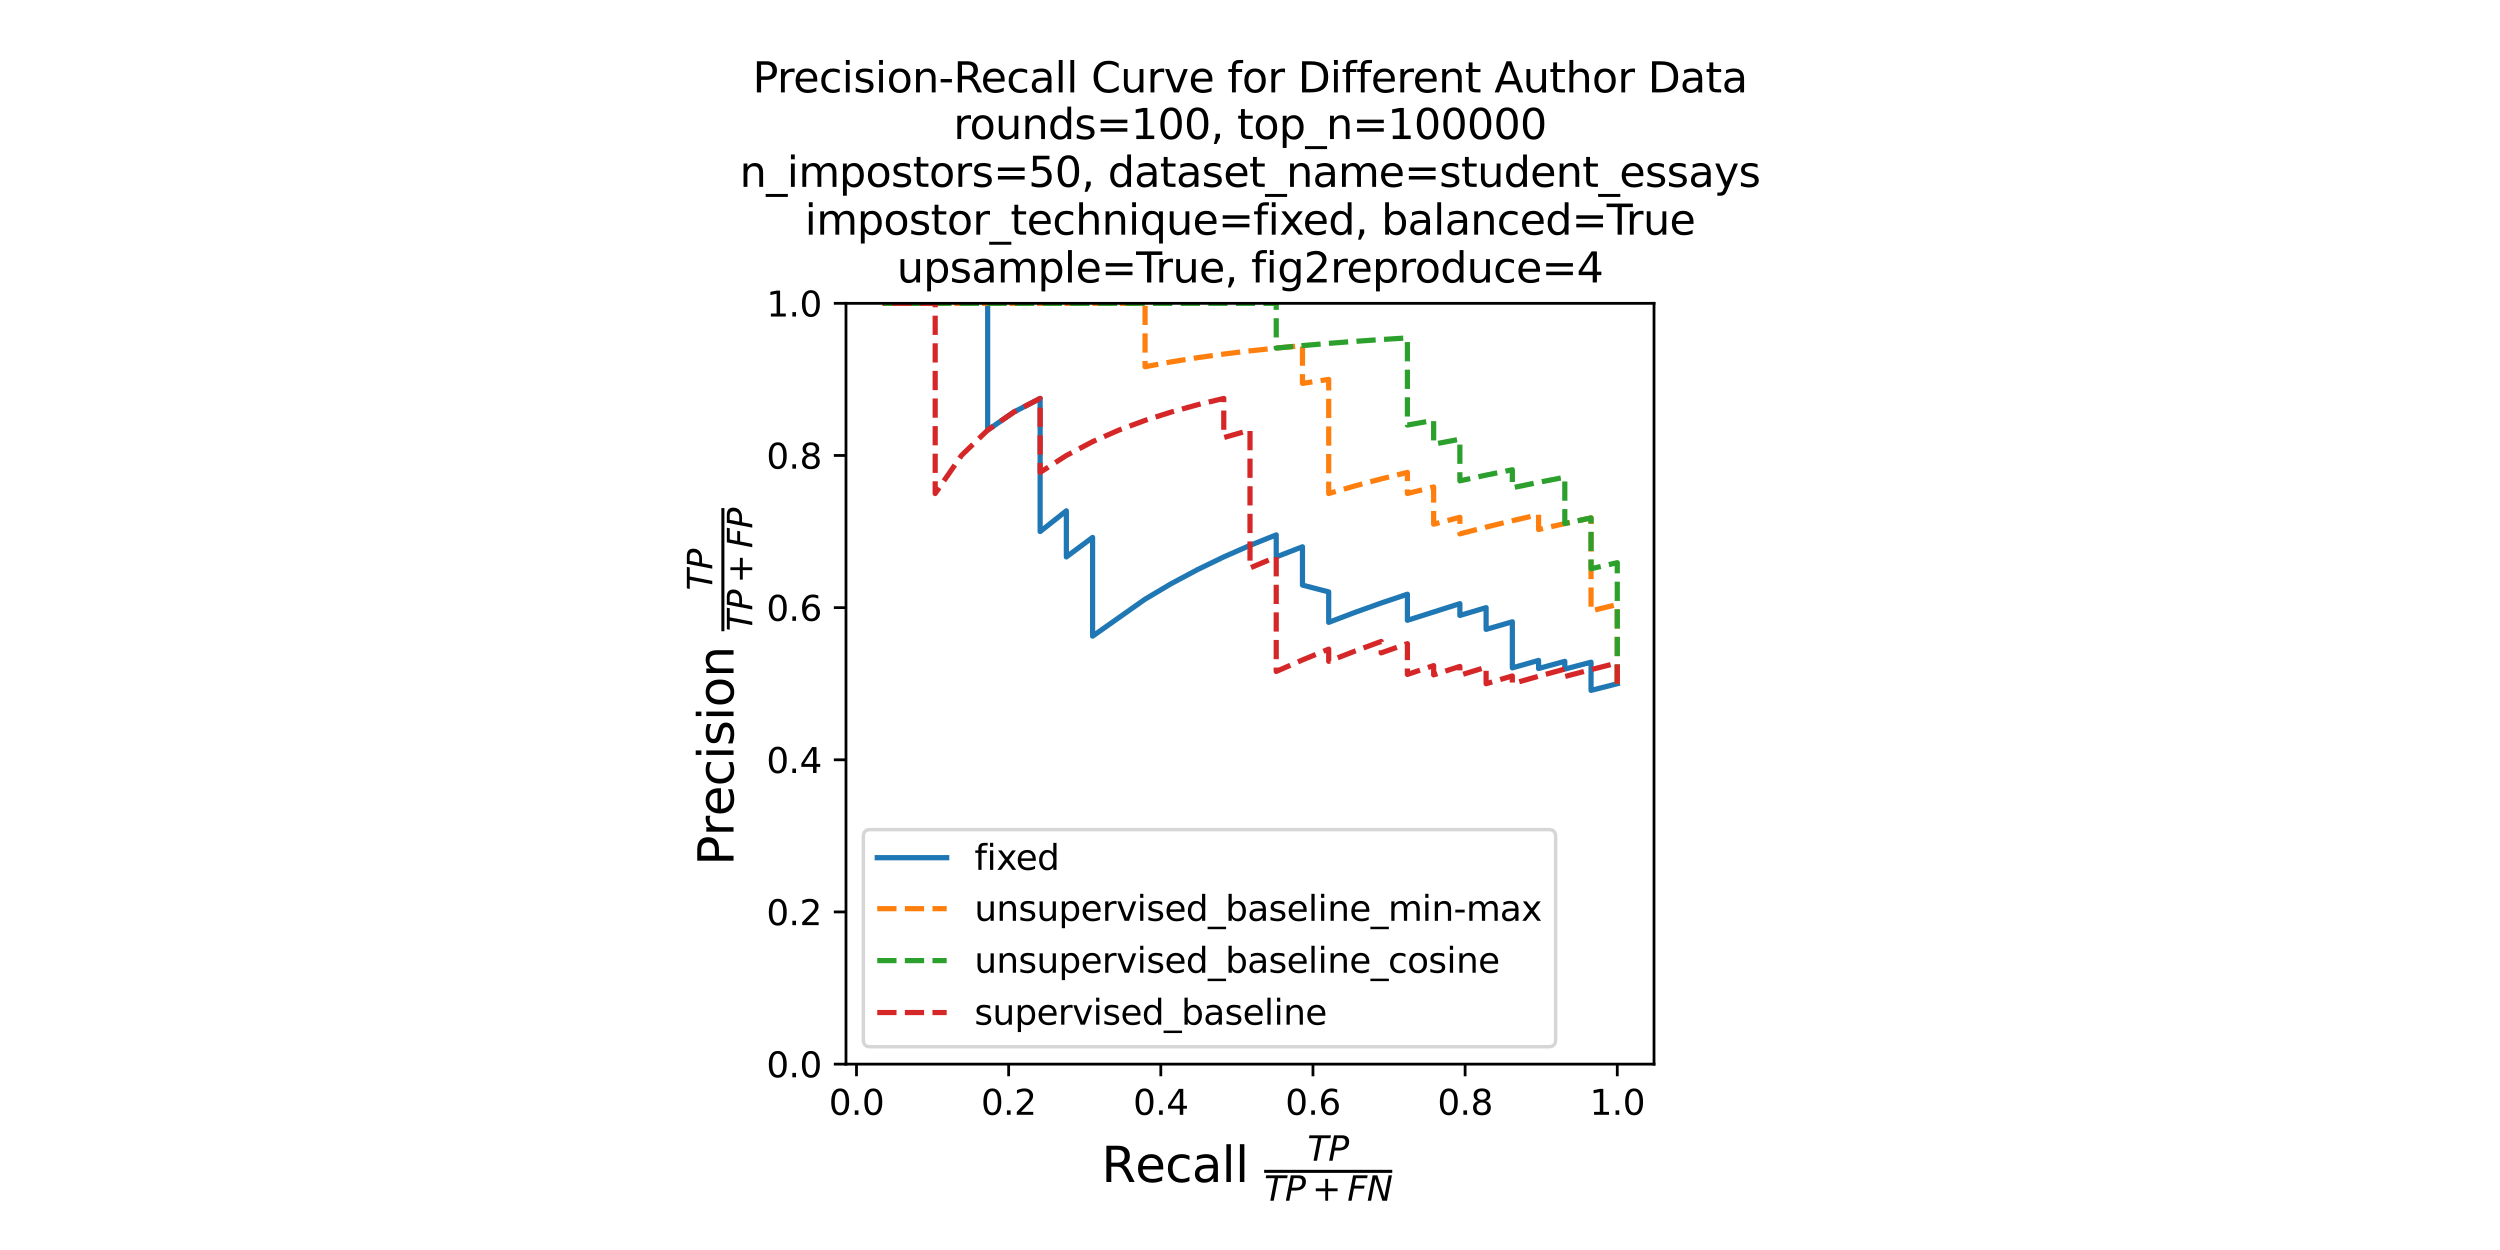 <?xml version="1.0" encoding="utf-8" standalone="no"?>
<!DOCTYPE svg PUBLIC "-//W3C//DTD SVG 1.1//EN"
  "http://www.w3.org/Graphics/SVG/1.1/DTD/svg11.dtd">
<svg xmlns:xlink="http://www.w3.org/1999/xlink" width="720pt" height="360pt" viewBox="0 0 720 360" xmlns="http://www.w3.org/2000/svg" version="1.1">
 <defs>
  <style type="text/css">*{stroke-linejoin: round; stroke-linecap: butt}</style>
 </defs>
 <g id="figure_1">
  <g id="patch_1">
   <path d="M 0 360 
L 720 360 
L 720 0 
L 0 0 
z
" style="fill: #ffffff"/>
  </g>
  <g id="axes_1">
   <g id="patch_2">
    <path d="M 243.646 306.465 
L 476.354 306.465 
L 476.354 87.358 
L 243.646 87.358 
z
" style="fill: #ffffff"/>
   </g>
   <g id="matplotlib.axis_1">
    <g id="xtick_1">
     <g id="line2d_1">
      <defs>
       <path id="m54045c9043" d="M 0 0 
L 0 3.5 
" style="stroke: #000000; stroke-width: 0.8"/>
      </defs>
      <g>
       <use xlink:href="#m54045c9043" x="246.669" y="306.465" style="stroke: #000000; stroke-width: 0.8"/>
      </g>
     </g>
     <g id="text_1">
      <!-- 0.0 -->
      <g transform="translate(238.717 321.063) scale(0.1 -0.1)">
       <defs>
        <path id="DejaVuSans-30" d="M 2034 4250 
Q 1547 4250 1301 3770 
Q 1056 3291 1056 2328 
Q 1056 1369 1301 889 
Q 1547 409 2034 409 
Q 2525 409 2770 889 
Q 3016 1369 3016 2328 
Q 3016 3291 2770 3770 
Q 2525 4250 2034 4250 
z
M 2034 4750 
Q 2819 4750 3233 4129 
Q 3647 3509 3647 2328 
Q 3647 1150 3233 529 
Q 2819 -91 2034 -91 
Q 1250 -91 836 529 
Q 422 1150 422 2328 
Q 422 3509 836 4129 
Q 1250 4750 2034 4750 
z
" transform="scale(0.016)"/>
        <path id="DejaVuSans-2e" d="M 684 794 
L 1344 794 
L 1344 0 
L 684 0 
L 684 794 
z
" transform="scale(0.016)"/>
       </defs>
       <use xlink:href="#DejaVuSans-30"/>
       <use xlink:href="#DejaVuSans-2e" transform="translate(63.623 0)"/>
       <use xlink:href="#DejaVuSans-30" transform="translate(95.41 0)"/>
      </g>
     </g>
    </g>
    <g id="xtick_2">
     <g id="line2d_2">
      <g>
       <use xlink:href="#m54045c9043" x="290.49" y="306.465" style="stroke: #000000; stroke-width: 0.8"/>
      </g>
     </g>
     <g id="text_2">
      <!-- 0.2 -->
      <g transform="translate(282.539 321.063) scale(0.1 -0.1)">
       <defs>
        <path id="DejaVuSans-32" d="M 1228 531 
L 3431 531 
L 3431 0 
L 469 0 
L 469 531 
Q 828 903 1448 1529 
Q 2069 2156 2228 2338 
Q 2531 2678 2651 2914 
Q 2772 3150 2772 3378 
Q 2772 3750 2511 3984 
Q 2250 4219 1831 4219 
Q 1534 4219 1204 4116 
Q 875 4013 500 3803 
L 500 4441 
Q 881 4594 1212 4672 
Q 1544 4750 1819 4750 
Q 2544 4750 2975 4387 
Q 3406 4025 3406 3419 
Q 3406 3131 3298 2873 
Q 3191 2616 2906 2266 
Q 2828 2175 2409 1742 
Q 1991 1309 1228 531 
z
" transform="scale(0.016)"/>
       </defs>
       <use xlink:href="#DejaVuSans-30"/>
       <use xlink:href="#DejaVuSans-2e" transform="translate(63.623 0)"/>
       <use xlink:href="#DejaVuSans-32" transform="translate(95.41 0)"/>
      </g>
     </g>
    </g>
    <g id="xtick_3">
     <g id="line2d_3">
      <g>
       <use xlink:href="#m54045c9043" x="334.312" y="306.465" style="stroke: #000000; stroke-width: 0.8"/>
      </g>
     </g>
     <g id="text_3">
      <!-- 0.4 -->
      <g transform="translate(326.36 321.063) scale(0.1 -0.1)">
       <defs>
        <path id="DejaVuSans-34" d="M 2419 4116 
L 825 1625 
L 2419 1625 
L 2419 4116 
z
M 2253 4666 
L 3047 4666 
L 3047 1625 
L 3713 1625 
L 3713 1100 
L 3047 1100 
L 3047 0 
L 2419 0 
L 2419 1100 
L 313 1100 
L 313 1709 
L 2253 4666 
z
" transform="scale(0.016)"/>
       </defs>
       <use xlink:href="#DejaVuSans-30"/>
       <use xlink:href="#DejaVuSans-2e" transform="translate(63.623 0)"/>
       <use xlink:href="#DejaVuSans-34" transform="translate(95.41 0)"/>
      </g>
     </g>
    </g>
    <g id="xtick_4">
     <g id="line2d_4">
      <g>
       <use xlink:href="#m54045c9043" x="378.133" y="306.465" style="stroke: #000000; stroke-width: 0.8"/>
      </g>
     </g>
     <g id="text_4">
      <!-- 0.6 -->
      <g transform="translate(370.181 321.063) scale(0.1 -0.1)">
       <defs>
        <path id="DejaVuSans-36" d="M 2113 2584 
Q 1688 2584 1439 2293 
Q 1191 2003 1191 1497 
Q 1191 994 1439 701 
Q 1688 409 2113 409 
Q 2538 409 2786 701 
Q 3034 994 3034 1497 
Q 3034 2003 2786 2293 
Q 2538 2584 2113 2584 
z
M 3366 4563 
L 3366 3988 
Q 3128 4100 2886 4159 
Q 2644 4219 2406 4219 
Q 1781 4219 1451 3797 
Q 1122 3375 1075 2522 
Q 1259 2794 1537 2939 
Q 1816 3084 2150 3084 
Q 2853 3084 3261 2657 
Q 3669 2231 3669 1497 
Q 3669 778 3244 343 
Q 2819 -91 2113 -91 
Q 1303 -91 875 529 
Q 447 1150 447 2328 
Q 447 3434 972 4092 
Q 1497 4750 2381 4750 
Q 2619 4750 2861 4703 
Q 3103 4656 3366 4563 
z
" transform="scale(0.016)"/>
       </defs>
       <use xlink:href="#DejaVuSans-30"/>
       <use xlink:href="#DejaVuSans-2e" transform="translate(63.623 0)"/>
       <use xlink:href="#DejaVuSans-36" transform="translate(95.41 0)"/>
      </g>
     </g>
    </g>
    <g id="xtick_5">
     <g id="line2d_5">
      <g>
       <use xlink:href="#m54045c9043" x="421.954" y="306.465" style="stroke: #000000; stroke-width: 0.8"/>
      </g>
     </g>
     <g id="text_5">
      <!-- 0.8 -->
      <g transform="translate(414.003 321.063) scale(0.1 -0.1)">
       <defs>
        <path id="DejaVuSans-38" d="M 2034 2216 
Q 1584 2216 1326 1975 
Q 1069 1734 1069 1313 
Q 1069 891 1326 650 
Q 1584 409 2034 409 
Q 2484 409 2743 651 
Q 3003 894 3003 1313 
Q 3003 1734 2745 1975 
Q 2488 2216 2034 2216 
z
M 1403 2484 
Q 997 2584 770 2862 
Q 544 3141 544 3541 
Q 544 4100 942 4425 
Q 1341 4750 2034 4750 
Q 2731 4750 3128 4425 
Q 3525 4100 3525 3541 
Q 3525 3141 3298 2862 
Q 3072 2584 2669 2484 
Q 3125 2378 3379 2068 
Q 3634 1759 3634 1313 
Q 3634 634 3220 271 
Q 2806 -91 2034 -91 
Q 1263 -91 848 271 
Q 434 634 434 1313 
Q 434 1759 690 2068 
Q 947 2378 1403 2484 
z
M 1172 3481 
Q 1172 3119 1398 2916 
Q 1625 2713 2034 2713 
Q 2441 2713 2670 2916 
Q 2900 3119 2900 3481 
Q 2900 3844 2670 4047 
Q 2441 4250 2034 4250 
Q 1625 4250 1398 4047 
Q 1172 3844 1172 3481 
z
" transform="scale(0.016)"/>
       </defs>
       <use xlink:href="#DejaVuSans-30"/>
       <use xlink:href="#DejaVuSans-2e" transform="translate(63.623 0)"/>
       <use xlink:href="#DejaVuSans-38" transform="translate(95.41 0)"/>
      </g>
     </g>
    </g>
    <g id="xtick_6">
     <g id="line2d_6">
      <g>
       <use xlink:href="#m54045c9043" x="465.776" y="306.465" style="stroke: #000000; stroke-width: 0.8"/>
      </g>
     </g>
     <g id="text_6">
      <!-- 1.0 -->
      <g transform="translate(457.824 321.063) scale(0.1 -0.1)">
       <defs>
        <path id="DejaVuSans-31" d="M 794 531 
L 1825 531 
L 1825 4091 
L 703 3866 
L 703 4441 
L 1819 4666 
L 2450 4666 
L 2450 531 
L 3481 531 
L 3481 0 
L 794 0 
L 794 531 
z
" transform="scale(0.016)"/>
       </defs>
       <use xlink:href="#DejaVuSans-31"/>
       <use xlink:href="#DejaVuSans-2e" transform="translate(63.623 0)"/>
       <use xlink:href="#DejaVuSans-30" transform="translate(95.41 0)"/>
      </g>
     </g>
    </g>
    <g id="text_7">
     <!-- Recall $\frac{{TP}}{{TP + FN}}$ -->
     <g transform="translate(317.23 340.443) scale(0.14 -0.14)">
      <defs>
       <path id="DejaVuSans-52" d="M 2841 2188 
Q 3044 2119 3236 1894 
Q 3428 1669 3622 1275 
L 4263 0 
L 3584 0 
L 2988 1197 
Q 2756 1666 2539 1819 
Q 2322 1972 1947 1972 
L 1259 1972 
L 1259 0 
L 628 0 
L 628 4666 
L 2053 4666 
Q 2853 4666 3247 4331 
Q 3641 3997 3641 3322 
Q 3641 2881 3436 2590 
Q 3231 2300 2841 2188 
z
M 1259 4147 
L 1259 2491 
L 2053 2491 
Q 2509 2491 2742 2702 
Q 2975 2913 2975 3322 
Q 2975 3731 2742 3939 
Q 2509 4147 2053 4147 
L 1259 4147 
z
" transform="scale(0.016)"/>
       <path id="DejaVuSans-65" d="M 3597 1894 
L 3597 1613 
L 953 1613 
Q 991 1019 1311 708 
Q 1631 397 2203 397 
Q 2534 397 2845 478 
Q 3156 559 3463 722 
L 3463 178 
Q 3153 47 2828 -22 
Q 2503 -91 2169 -91 
Q 1331 -91 842 396 
Q 353 884 353 1716 
Q 353 2575 817 3079 
Q 1281 3584 2069 3584 
Q 2775 3584 3186 3129 
Q 3597 2675 3597 1894 
z
M 3022 2063 
Q 3016 2534 2758 2815 
Q 2500 3097 2075 3097 
Q 1594 3097 1305 2825 
Q 1016 2553 972 2059 
L 3022 2063 
z
" transform="scale(0.016)"/>
       <path id="DejaVuSans-63" d="M 3122 3366 
L 3122 2828 
Q 2878 2963 2633 3030 
Q 2388 3097 2138 3097 
Q 1578 3097 1268 2742 
Q 959 2388 959 1747 
Q 959 1106 1268 751 
Q 1578 397 2138 397 
Q 2388 397 2633 464 
Q 2878 531 3122 666 
L 3122 134 
Q 2881 22 2623 -34 
Q 2366 -91 2075 -91 
Q 1284 -91 818 406 
Q 353 903 353 1747 
Q 353 2603 823 3093 
Q 1294 3584 2113 3584 
Q 2378 3584 2631 3529 
Q 2884 3475 3122 3366 
z
" transform="scale(0.016)"/>
       <path id="DejaVuSans-61" d="M 2194 1759 
Q 1497 1759 1228 1600 
Q 959 1441 959 1056 
Q 959 750 1161 570 
Q 1363 391 1709 391 
Q 2188 391 2477 730 
Q 2766 1069 2766 1631 
L 2766 1759 
L 2194 1759 
z
M 3341 1997 
L 3341 0 
L 2766 0 
L 2766 531 
Q 2569 213 2275 61 
Q 1981 -91 1556 -91 
Q 1019 -91 701 211 
Q 384 513 384 1019 
Q 384 1609 779 1909 
Q 1175 2209 1959 2209 
L 2766 2209 
L 2766 2266 
Q 2766 2663 2505 2880 
Q 2244 3097 1772 3097 
Q 1472 3097 1187 3025 
Q 903 2953 641 2809 
L 641 3341 
Q 956 3463 1253 3523 
Q 1550 3584 1831 3584 
Q 2591 3584 2966 3190 
Q 3341 2797 3341 1997 
z
" transform="scale(0.016)"/>
       <path id="DejaVuSans-6c" d="M 603 4863 
L 1178 4863 
L 1178 0 
L 603 0 
L 603 4863 
z
" transform="scale(0.016)"/>
       <path id="DejaVuSans-20" transform="scale(0.016)"/>
       <path id="DejaVuSans-Oblique-54" d="M 378 4666 
L 4325 4666 
L 4225 4134 
L 2559 4134 
L 1759 0 
L 1125 0 
L 1925 4134 
L 275 4134 
L 378 4666 
z
" transform="scale(0.016)"/>
       <path id="DejaVuSans-Oblique-50" d="M 1081 4666 
L 2541 4666 
Q 3178 4666 3512 4369 
Q 3847 4072 3847 3500 
Q 3847 2731 3353 2303 
Q 2859 1875 1966 1875 
L 1172 1875 
L 806 0 
L 172 0 
L 1081 4666 
z
M 1613 4147 
L 1275 2394 
L 2069 2394 
Q 2606 2394 2893 2669 
Q 3181 2944 3181 3456 
Q 3181 3784 2986 3965 
Q 2791 4147 2438 4147 
L 1613 4147 
z
" transform="scale(0.016)"/>
       <path id="DejaVuSans-2b" d="M 2944 4013 
L 2944 2272 
L 4684 2272 
L 4684 1741 
L 2944 1741 
L 2944 0 
L 2419 0 
L 2419 1741 
L 678 1741 
L 678 2272 
L 2419 2272 
L 2419 4013 
L 2944 4013 
z
" transform="scale(0.016)"/>
       <path id="DejaVuSans-Oblique-46" d="M 1081 4666 
L 3756 4666 
L 3653 4134 
L 1606 4134 
L 1338 2759 
L 3188 2759 
L 3084 2228 
L 1234 2228 
L 800 0 
L 172 0 
L 1081 4666 
z
" transform="scale(0.016)"/>
       <path id="DejaVuSans-Oblique-4e" d="M 1081 4666 
L 1931 4666 
L 3219 666 
L 4000 4666 
L 4616 4666 
L 3706 0 
L 2853 0 
L 1569 4025 
L 788 0 
L 172 0 
L 1081 4666 
z
" transform="scale(0.016)"/>
      </defs>
      <use xlink:href="#DejaVuSans-52" transform="translate(0 0.169)"/>
      <use xlink:href="#DejaVuSans-65" transform="translate(69.482 0.169)"/>
      <use xlink:href="#DejaVuSans-63" transform="translate(131.006 0.169)"/>
      <use xlink:href="#DejaVuSans-61" transform="translate(185.986 0.169)"/>
      <use xlink:href="#DejaVuSans-6c" transform="translate(247.266 0.169)"/>
      <use xlink:href="#DejaVuSans-6c" transform="translate(275.049 0.169)"/>
      <use xlink:href="#DejaVuSans-20" transform="translate(302.832 0.169)"/>
      <use xlink:href="#DejaVuSans-Oblique-54" transform="translate(423.619 43.966) scale(0.7)"/>
      <use xlink:href="#DejaVuSans-Oblique-50" transform="translate(466.378 43.966) scale(0.7)"/>
      <use xlink:href="#DejaVuSans-Oblique-54" transform="translate(334.619 -38.319) scale(0.7)"/>
      <use xlink:href="#DejaVuSans-Oblique-50" transform="translate(377.378 -38.319) scale(0.7)"/>
      <use xlink:href="#DejaVuSans-2b" transform="translate(433.228 -38.319) scale(0.7)"/>
      <use xlink:href="#DejaVuSans-Oblique-46" transform="translate(505.518 -38.319) scale(0.7)"/>
      <use xlink:href="#DejaVuSans-Oblique-4e" transform="translate(545.781 -38.319) scale(0.7)"/>
      <path d="M 334.619 18.966 
L 334.619 25.216 
L 598.145 25.216 
L 598.145 18.966 
L 334.619 18.966 
z
"/>
     </g>
    </g>
   </g>
   <g id="matplotlib.axis_2">
    <g id="ytick_1">
     <g id="line2d_7">
      <defs>
       <path id="m47640132bd" d="M 0 0 
L -3.5 0 
" style="stroke: #000000; stroke-width: 0.8"/>
      </defs>
      <g>
       <use xlink:href="#m47640132bd" x="243.646" y="306.465" style="stroke: #000000; stroke-width: 0.8"/>
      </g>
     </g>
     <g id="text_8">
      <!-- 0.0 -->
      <g transform="translate(220.743 310.264) scale(0.1 -0.1)">
       <use xlink:href="#DejaVuSans-30"/>
       <use xlink:href="#DejaVuSans-2e" transform="translate(63.623 0)"/>
       <use xlink:href="#DejaVuSans-30" transform="translate(95.41 0)"/>
      </g>
     </g>
    </g>
    <g id="ytick_2">
     <g id="line2d_8">
      <g>
       <use xlink:href="#m47640132bd" x="243.646" y="262.644" style="stroke: #000000; stroke-width: 0.8"/>
      </g>
     </g>
     <g id="text_9">
      <!-- 0.2 -->
      <g transform="translate(220.743 266.443) scale(0.1 -0.1)">
       <use xlink:href="#DejaVuSans-30"/>
       <use xlink:href="#DejaVuSans-2e" transform="translate(63.623 0)"/>
       <use xlink:href="#DejaVuSans-32" transform="translate(95.41 0)"/>
      </g>
     </g>
    </g>
    <g id="ytick_3">
     <g id="line2d_9">
      <g>
       <use xlink:href="#m47640132bd" x="243.646" y="218.822" style="stroke: #000000; stroke-width: 0.8"/>
      </g>
     </g>
     <g id="text_10">
      <!-- 0.4 -->
      <g transform="translate(220.743 222.621) scale(0.1 -0.1)">
       <use xlink:href="#DejaVuSans-30"/>
       <use xlink:href="#DejaVuSans-2e" transform="translate(63.623 0)"/>
       <use xlink:href="#DejaVuSans-34" transform="translate(95.41 0)"/>
      </g>
     </g>
    </g>
    <g id="ytick_4">
     <g id="line2d_10">
      <g>
       <use xlink:href="#m47640132bd" x="243.646" y="175.001" style="stroke: #000000; stroke-width: 0.8"/>
      </g>
     </g>
     <g id="text_11">
      <!-- 0.6 -->
      <g transform="translate(220.743 178.8) scale(0.1 -0.1)">
       <use xlink:href="#DejaVuSans-30"/>
       <use xlink:href="#DejaVuSans-2e" transform="translate(63.623 0)"/>
       <use xlink:href="#DejaVuSans-36" transform="translate(95.41 0)"/>
      </g>
     </g>
    </g>
    <g id="ytick_5">
     <g id="line2d_11">
      <g>
       <use xlink:href="#m47640132bd" x="243.646" y="131.179" style="stroke: #000000; stroke-width: 0.8"/>
      </g>
     </g>
     <g id="text_12">
      <!-- 0.8 -->
      <g transform="translate(220.743 134.978) scale(0.1 -0.1)">
       <use xlink:href="#DejaVuSans-30"/>
       <use xlink:href="#DejaVuSans-2e" transform="translate(63.623 0)"/>
       <use xlink:href="#DejaVuSans-38" transform="translate(95.41 0)"/>
      </g>
     </g>
    </g>
    <g id="ytick_6">
     <g id="line2d_12">
      <g>
       <use xlink:href="#m47640132bd" x="243.646" y="87.358" style="stroke: #000000; stroke-width: 0.8"/>
      </g>
     </g>
     <g id="text_13">
      <!-- 1.0 -->
      <g transform="translate(220.743 91.157) scale(0.1 -0.1)">
       <use xlink:href="#DejaVuSans-31"/>
       <use xlink:href="#DejaVuSans-2e" transform="translate(63.623 0)"/>
       <use xlink:href="#DejaVuSans-30" transform="translate(95.41 0)"/>
      </g>
     </g>
    </g>
    <g id="text_14">
     <!-- Precision $\frac{{TP}}{{TP + FP}}$ -->
     <g transform="translate(211.283 249.271) rotate(-90) scale(0.14 -0.14)">
      <defs>
       <path id="DejaVuSans-50" d="M 1259 4147 
L 1259 2394 
L 2053 2394 
Q 2494 2394 2734 2622 
Q 2975 2850 2975 3272 
Q 2975 3691 2734 3919 
Q 2494 4147 2053 4147 
L 1259 4147 
z
M 628 4666 
L 2053 4666 
Q 2838 4666 3239 4311 
Q 3641 3956 3641 3272 
Q 3641 2581 3239 2228 
Q 2838 1875 2053 1875 
L 1259 1875 
L 1259 0 
L 628 0 
L 628 4666 
z
" transform="scale(0.016)"/>
       <path id="DejaVuSans-72" d="M 2631 2963 
Q 2534 3019 2420 3045 
Q 2306 3072 2169 3072 
Q 1681 3072 1420 2755 
Q 1159 2438 1159 1844 
L 1159 0 
L 581 0 
L 581 3500 
L 1159 3500 
L 1159 2956 
Q 1341 3275 1631 3429 
Q 1922 3584 2338 3584 
Q 2397 3584 2469 3576 
Q 2541 3569 2628 3553 
L 2631 2963 
z
" transform="scale(0.016)"/>
       <path id="DejaVuSans-69" d="M 603 3500 
L 1178 3500 
L 1178 0 
L 603 0 
L 603 3500 
z
M 603 4863 
L 1178 4863 
L 1178 4134 
L 603 4134 
L 603 4863 
z
" transform="scale(0.016)"/>
       <path id="DejaVuSans-73" d="M 2834 3397 
L 2834 2853 
Q 2591 2978 2328 3040 
Q 2066 3103 1784 3103 
Q 1356 3103 1142 2972 
Q 928 2841 928 2578 
Q 928 2378 1081 2264 
Q 1234 2150 1697 2047 
L 1894 2003 
Q 2506 1872 2764 1633 
Q 3022 1394 3022 966 
Q 3022 478 2636 193 
Q 2250 -91 1575 -91 
Q 1294 -91 989 -36 
Q 684 19 347 128 
L 347 722 
Q 666 556 975 473 
Q 1284 391 1588 391 
Q 1994 391 2212 530 
Q 2431 669 2431 922 
Q 2431 1156 2273 1281 
Q 2116 1406 1581 1522 
L 1381 1569 
Q 847 1681 609 1914 
Q 372 2147 372 2553 
Q 372 3047 722 3315 
Q 1072 3584 1716 3584 
Q 2034 3584 2315 3537 
Q 2597 3491 2834 3397 
z
" transform="scale(0.016)"/>
       <path id="DejaVuSans-6f" d="M 1959 3097 
Q 1497 3097 1228 2736 
Q 959 2375 959 1747 
Q 959 1119 1226 758 
Q 1494 397 1959 397 
Q 2419 397 2687 759 
Q 2956 1122 2956 1747 
Q 2956 2369 2687 2733 
Q 2419 3097 1959 3097 
z
M 1959 3584 
Q 2709 3584 3137 3096 
Q 3566 2609 3566 1747 
Q 3566 888 3137 398 
Q 2709 -91 1959 -91 
Q 1206 -91 779 398 
Q 353 888 353 1747 
Q 353 2609 779 3096 
Q 1206 3584 1959 3584 
z
" transform="scale(0.016)"/>
       <path id="DejaVuSans-6e" d="M 3513 2113 
L 3513 0 
L 2938 0 
L 2938 2094 
Q 2938 2591 2744 2837 
Q 2550 3084 2163 3084 
Q 1697 3084 1428 2787 
Q 1159 2491 1159 1978 
L 1159 0 
L 581 0 
L 581 3500 
L 1159 3500 
L 1159 2956 
Q 1366 3272 1645 3428 
Q 1925 3584 2291 3584 
Q 2894 3584 3203 3211 
Q 3513 2838 3513 2113 
z
" transform="scale(0.016)"/>
      </defs>
      <use xlink:href="#DejaVuSans-50" transform="translate(0 0.169)"/>
      <use xlink:href="#DejaVuSans-72" transform="translate(60.303 0.169)"/>
      <use xlink:href="#DejaVuSans-65" transform="translate(101.416 0.169)"/>
      <use xlink:href="#DejaVuSans-63" transform="translate(162.939 0.169)"/>
      <use xlink:href="#DejaVuSans-69" transform="translate(217.92 0.169)"/>
      <use xlink:href="#DejaVuSans-73" transform="translate(245.703 0.169)"/>
      <use xlink:href="#DejaVuSans-69" transform="translate(297.803 0.169)"/>
      <use xlink:href="#DejaVuSans-6f" transform="translate(325.586 0.169)"/>
      <use xlink:href="#DejaVuSans-6e" transform="translate(386.768 0.169)"/>
      <use xlink:href="#DejaVuSans-20" transform="translate(450.146 0.169)"/>
      <use xlink:href="#DejaVuSans-Oblique-54" transform="translate(565.934 43.966) scale(0.7)"/>
      <use xlink:href="#DejaVuSans-Oblique-50" transform="translate(608.692 43.966) scale(0.7)"/>
      <use xlink:href="#DejaVuSans-Oblique-54" transform="translate(481.934 -38.319) scale(0.7)"/>
      <use xlink:href="#DejaVuSans-Oblique-50" transform="translate(524.692 -38.319) scale(0.7)"/>
      <use xlink:href="#DejaVuSans-2b" transform="translate(580.542 -38.319) scale(0.7)"/>
      <use xlink:href="#DejaVuSans-Oblique-46" transform="translate(652.832 -38.319) scale(0.7)"/>
      <use xlink:href="#DejaVuSans-Oblique-50" transform="translate(693.096 -38.319) scale(0.7)"/>
      <path d="M 481.934 18.966 
L 481.934 25.216 
L 735.308 25.216 
L 735.308 18.966 
L 481.934 18.966 
z
"/>
     </g>
    </g>
   </g>
   <g id="line2d_13">
    <path d="M 465.776 196.911 
L 458.22 198.833 
L 458.22 196.911 
L 458.22 194.919 
L 458.22 192.854 
L 458.22 190.71 
L 450.665 192.698 
L 450.665 190.467 
L 443.11 192.529 
L 443.11 190.204 
L 435.554 192.347 
L 435.554 189.919 
L 435.554 184.739 
L 435.554 179.077 
L 427.999 181.261 
L 427.999 178.207 
L 427.999 175.001 
L 420.443 177.248 
L 420.443 173.847 
L 405.333 178.652 
L 405.333 175.001 
L 405.333 171.134 
L 397.777 173.673 
L 390.222 176.37 
L 382.666 179.241 
L 382.666 175.001 
L 382.666 170.467 
L 375.111 168.509 
L 375.111 163.203 
L 375.111 157.472 
L 367.555 160.393 
L 367.555 154.043 
L 360 157.074 
L 352.445 160.393 
L 344.889 164.045 
L 337.334 168.081 
L 329.778 172.566 
L 314.667 183.217 
L 314.667 175.001 
L 314.667 165.61 
L 314.667 154.775 
L 307.112 160.393 
L 307.112 147.114 
L 299.557 153.09 
L 299.557 136.048 
L 299.557 114.746 
L 292.001 118.659 
L 284.446 123.876 
L 284.446 87.358 
" clip-path="url(#p5e36ef39c8)" style="fill: none; stroke: #1f77b4; stroke-width: 1.5; stroke-linecap: square"/>
   </g>
   <g id="line2d_14">
    <path d="M 465.776 196.911 
L 465.776 194.989 
L 465.776 192.999 
L 465.776 190.936 
L 465.776 188.796 
L 465.776 186.576 
L 465.776 184.271 
L 465.776 181.875 
L 465.776 179.383 
L 465.776 176.789 
L 465.776 174.088 
L 458.22 175.933 
L 458.22 173.095 
L 458.22 170.132 
L 458.22 167.033 
L 458.22 163.791 
L 458.22 160.393 
L 458.22 156.831 
L 458.22 153.09 
L 458.22 149.157 
L 450.665 150.784 
L 443.11 152.498 
L 443.11 148.221 
L 435.554 149.96 
L 427.999 151.801 
L 420.443 153.754 
L 420.443 148.982 
L 412.888 150.97 
L 412.888 145.786 
L 412.888 140.246 
L 405.333 142.135 
L 405.333 136.048 
L 397.777 137.921 
L 390.222 139.943 
L 382.666 142.135 
L 382.666 134.99 
L 382.666 127.195 
L 382.666 118.659 
L 382.666 109.268 
L 375.111 110.422 
L 375.111 99.53 
L 367.555 100.246 
L 360 101.052 
L 352.445 101.965 
L 344.889 103.008 
L 337.334 104.212 
L 329.778 105.617 
L 329.778 87.358 
L 322.223 87.358 
L 314.667 87.358 
L 307.112 87.358 
L 299.557 87.358 
L 292.001 87.358 
L 284.446 87.358 
L 276.89 87.358 
L 269.335 87.358 
L 261.78 87.358 
L 254.224 87.358 
" clip-path="url(#p5e36ef39c8)" style="fill: none; stroke-dasharray: 5.55,2.4; stroke-dashoffset: 0; stroke: #ff7f0e; stroke-width: 1.5"/>
   </g>
   <g id="line2d_15">
    <path d="M 465.776 196.911 
L 465.776 194.989 
L 465.776 192.999 
L 465.776 190.936 
L 465.776 188.796 
L 465.776 186.576 
L 465.776 184.271 
L 465.776 181.875 
L 465.776 179.383 
L 465.776 176.789 
L 465.776 174.088 
L 465.776 171.271 
L 465.776 168.332 
L 465.776 165.263 
L 465.776 162.053 
L 458.22 163.791 
L 458.22 160.393 
L 458.22 156.831 
L 458.22 153.09 
L 458.22 149.157 
L 450.665 150.784 
L 450.665 146.576 
L 450.665 142.135 
L 450.665 137.439 
L 443.11 138.912 
L 435.554 140.475 
L 435.554 135.287 
L 427.999 136.834 
L 420.443 138.483 
L 420.443 132.69 
L 420.443 126.484 
L 412.888 127.933 
L 412.888 121.067 
L 405.333 122.415 
L 405.333 114.746 
L 405.333 106.411 
L 405.333 97.317 
L 397.777 97.791 
L 390.222 98.313 
L 382.666 98.89 
L 375.111 99.53 
L 367.555 100.246 
L 367.555 87.358 
L 360 87.358 
L 352.445 87.358 
L 344.889 87.358 
L 337.334 87.358 
L 329.778 87.358 
L 322.223 87.358 
L 314.667 87.358 
L 307.112 87.358 
L 299.557 87.358 
L 292.001 87.358 
L 284.446 87.358 
L 276.89 87.358 
L 269.335 87.358 
L 261.78 87.358 
L 254.224 87.358 
" clip-path="url(#p5e36ef39c8)" style="fill: none; stroke-dasharray: 5.55,2.4; stroke-dashoffset: 0; stroke: #2ca02c; stroke-width: 1.5"/>
   </g>
   <g id="line2d_16">
    <path d="M 465.776 196.911 
L 465.776 194.989 
L 465.776 192.999 
L 465.776 190.936 
L 458.22 192.854 
L 450.665 194.844 
L 450.665 192.698 
L 443.11 194.763 
L 435.554 196.911 
L 435.554 194.676 
L 427.999 196.911 
L 427.999 194.58 
L 427.999 192.148 
L 420.443 194.477 
L 420.443 191.932 
L 412.888 194.364 
L 412.888 191.695 
L 405.333 194.239 
L 405.333 191.434 
L 405.333 188.484 
L 405.333 185.379 
L 397.777 188.029 
L 397.777 184.739 
L 390.222 187.521 
L 382.666 190.467 
L 382.666 186.952 
L 375.111 190.064 
L 367.555 193.377 
L 367.555 189.608 
L 367.555 185.578 
L 367.555 181.261 
L 367.555 176.624 
L 367.555 171.63 
L 367.555 166.236 
L 367.555 160.393 
L 360 163.569 
L 360 157.074 
L 360 149.96 
L 360 142.135 
L 360 133.486 
L 360 123.876 
L 352.445 126.024 
L 352.445 114.746 
L 344.889 116.572 
L 337.334 118.659 
L 329.778 121.067 
L 322.223 123.876 
L 314.667 127.195 
L 307.112 131.179 
L 299.557 136.048 
L 299.557 114.746 
L 292.001 118.659 
L 284.446 123.876 
L 276.89 131.179 
L 269.335 142.135 
L 269.335 87.358 
L 261.78 87.358 
L 254.224 87.358 
" clip-path="url(#p5e36ef39c8)" style="fill: none; stroke-dasharray: 5.55,2.4; stroke-dashoffset: 0; stroke: #d62728; stroke-width: 1.5"/>
   </g>
   <g id="patch_3">
    <path d="M 243.646 306.465 
L 243.646 87.358 
" style="fill: none; stroke: #000000; stroke-width: 0.8; stroke-linejoin: miter; stroke-linecap: square"/>
   </g>
   <g id="patch_4">
    <path d="M 476.354 306.465 
L 476.354 87.358 
" style="fill: none; stroke: #000000; stroke-width: 0.8; stroke-linejoin: miter; stroke-linecap: square"/>
   </g>
   <g id="patch_5">
    <path d="M 243.646 306.465 
L 476.354 306.465 
" style="fill: none; stroke: #000000; stroke-width: 0.8; stroke-linejoin: miter; stroke-linecap: square"/>
   </g>
   <g id="patch_6">
    <path d="M 243.646 87.358 
L 476.354 87.358 
" style="fill: none; stroke: #000000; stroke-width: 0.8; stroke-linejoin: miter; stroke-linecap: square"/>
   </g>
   <g id="text_15">
    <!-- Precision-Recall Curve for Different Author Data -->
    <g transform="translate(216.773 26.607) scale(0.12 -0.12)">
     <defs>
      <path id="DejaVuSans-2d" d="M 313 2009 
L 1997 2009 
L 1997 1497 
L 313 1497 
L 313 2009 
z
" transform="scale(0.016)"/>
      <path id="DejaVuSans-43" d="M 4122 4306 
L 4122 3641 
Q 3803 3938 3442 4084 
Q 3081 4231 2675 4231 
Q 1875 4231 1450 3742 
Q 1025 3253 1025 2328 
Q 1025 1406 1450 917 
Q 1875 428 2675 428 
Q 3081 428 3442 575 
Q 3803 722 4122 1019 
L 4122 359 
Q 3791 134 3420 21 
Q 3050 -91 2638 -91 
Q 1578 -91 968 557 
Q 359 1206 359 2328 
Q 359 3453 968 4101 
Q 1578 4750 2638 4750 
Q 3056 4750 3426 4639 
Q 3797 4528 4122 4306 
z
" transform="scale(0.016)"/>
      <path id="DejaVuSans-75" d="M 544 1381 
L 544 3500 
L 1119 3500 
L 1119 1403 
Q 1119 906 1312 657 
Q 1506 409 1894 409 
Q 2359 409 2629 706 
Q 2900 1003 2900 1516 
L 2900 3500 
L 3475 3500 
L 3475 0 
L 2900 0 
L 2900 538 
Q 2691 219 2414 64 
Q 2138 -91 1772 -91 
Q 1169 -91 856 284 
Q 544 659 544 1381 
z
M 1991 3584 
L 1991 3584 
z
" transform="scale(0.016)"/>
      <path id="DejaVuSans-76" d="M 191 3500 
L 800 3500 
L 1894 563 
L 2988 3500 
L 3597 3500 
L 2284 0 
L 1503 0 
L 191 3500 
z
" transform="scale(0.016)"/>
      <path id="DejaVuSans-66" d="M 2375 4863 
L 2375 4384 
L 1825 4384 
Q 1516 4384 1395 4259 
Q 1275 4134 1275 3809 
L 1275 3500 
L 2222 3500 
L 2222 3053 
L 1275 3053 
L 1275 0 
L 697 0 
L 697 3053 
L 147 3053 
L 147 3500 
L 697 3500 
L 697 3744 
Q 697 4328 969 4595 
Q 1241 4863 1831 4863 
L 2375 4863 
z
" transform="scale(0.016)"/>
      <path id="DejaVuSans-44" d="M 1259 4147 
L 1259 519 
L 2022 519 
Q 2988 519 3436 956 
Q 3884 1394 3884 2338 
Q 3884 3275 3436 3711 
Q 2988 4147 2022 4147 
L 1259 4147 
z
M 628 4666 
L 1925 4666 
Q 3281 4666 3915 4102 
Q 4550 3538 4550 2338 
Q 4550 1131 3912 565 
Q 3275 0 1925 0 
L 628 0 
L 628 4666 
z
" transform="scale(0.016)"/>
      <path id="DejaVuSans-74" d="M 1172 4494 
L 1172 3500 
L 2356 3500 
L 2356 3053 
L 1172 3053 
L 1172 1153 
Q 1172 725 1289 603 
Q 1406 481 1766 481 
L 2356 481 
L 2356 0 
L 1766 0 
Q 1100 0 847 248 
Q 594 497 594 1153 
L 594 3053 
L 172 3053 
L 172 3500 
L 594 3500 
L 594 4494 
L 1172 4494 
z
" transform="scale(0.016)"/>
      <path id="DejaVuSans-41" d="M 2188 4044 
L 1331 1722 
L 3047 1722 
L 2188 4044 
z
M 1831 4666 
L 2547 4666 
L 4325 0 
L 3669 0 
L 3244 1197 
L 1141 1197 
L 716 0 
L 50 0 
L 1831 4666 
z
" transform="scale(0.016)"/>
      <path id="DejaVuSans-68" d="M 3513 2113 
L 3513 0 
L 2938 0 
L 2938 2094 
Q 2938 2591 2744 2837 
Q 2550 3084 2163 3084 
Q 1697 3084 1428 2787 
Q 1159 2491 1159 1978 
L 1159 0 
L 581 0 
L 581 4863 
L 1159 4863 
L 1159 2956 
Q 1366 3272 1645 3428 
Q 1925 3584 2291 3584 
Q 2894 3584 3203 3211 
Q 3513 2838 3513 2113 
z
" transform="scale(0.016)"/>
     </defs>
     <use xlink:href="#DejaVuSans-50"/>
     <use xlink:href="#DejaVuSans-72" transform="translate(58.553 0)"/>
     <use xlink:href="#DejaVuSans-65" transform="translate(97.416 0)"/>
     <use xlink:href="#DejaVuSans-63" transform="translate(158.939 0)"/>
     <use xlink:href="#DejaVuSans-69" transform="translate(213.92 0)"/>
     <use xlink:href="#DejaVuSans-73" transform="translate(241.703 0)"/>
     <use xlink:href="#DejaVuSans-69" transform="translate(293.803 0)"/>
     <use xlink:href="#DejaVuSans-6f" transform="translate(321.586 0)"/>
     <use xlink:href="#DejaVuSans-6e" transform="translate(382.768 0)"/>
     <use xlink:href="#DejaVuSans-2d" transform="translate(446.146 0)"/>
     <use xlink:href="#DejaVuSans-52" transform="translate(482.23 0)"/>
     <use xlink:href="#DejaVuSans-65" transform="translate(547.213 0)"/>
     <use xlink:href="#DejaVuSans-63" transform="translate(608.736 0)"/>
     <use xlink:href="#DejaVuSans-61" transform="translate(663.717 0)"/>
     <use xlink:href="#DejaVuSans-6c" transform="translate(724.996 0)"/>
     <use xlink:href="#DejaVuSans-6c" transform="translate(752.779 0)"/>
     <use xlink:href="#DejaVuSans-20" transform="translate(780.562 0)"/>
     <use xlink:href="#DejaVuSans-43" transform="translate(812.35 0)"/>
     <use xlink:href="#DejaVuSans-75" transform="translate(882.174 0)"/>
     <use xlink:href="#DejaVuSans-72" transform="translate(945.553 0)"/>
     <use xlink:href="#DejaVuSans-76" transform="translate(986.666 0)"/>
     <use xlink:href="#DejaVuSans-65" transform="translate(1045.846 0)"/>
     <use xlink:href="#DejaVuSans-20" transform="translate(1107.369 0)"/>
     <use xlink:href="#DejaVuSans-66" transform="translate(1139.156 0)"/>
     <use xlink:href="#DejaVuSans-6f" transform="translate(1174.361 0)"/>
     <use xlink:href="#DejaVuSans-72" transform="translate(1235.543 0)"/>
     <use xlink:href="#DejaVuSans-20" transform="translate(1276.656 0)"/>
     <use xlink:href="#DejaVuSans-44" transform="translate(1308.443 0)"/>
     <use xlink:href="#DejaVuSans-69" transform="translate(1385.445 0)"/>
     <use xlink:href="#DejaVuSans-66" transform="translate(1413.229 0)"/>
     <use xlink:href="#DejaVuSans-66" transform="translate(1448.434 0)"/>
     <use xlink:href="#DejaVuSans-65" transform="translate(1483.639 0)"/>
     <use xlink:href="#DejaVuSans-72" transform="translate(1545.162 0)"/>
     <use xlink:href="#DejaVuSans-65" transform="translate(1584.025 0)"/>
     <use xlink:href="#DejaVuSans-6e" transform="translate(1645.549 0)"/>
     <use xlink:href="#DejaVuSans-74" transform="translate(1708.928 0)"/>
     <use xlink:href="#DejaVuSans-20" transform="translate(1748.137 0)"/>
     <use xlink:href="#DejaVuSans-41" transform="translate(1779.924 0)"/>
     <use xlink:href="#DejaVuSans-75" transform="translate(1848.332 0)"/>
     <use xlink:href="#DejaVuSans-74" transform="translate(1911.711 0)"/>
     <use xlink:href="#DejaVuSans-68" transform="translate(1950.92 0)"/>
     <use xlink:href="#DejaVuSans-6f" transform="translate(2014.299 0)"/>
     <use xlink:href="#DejaVuSans-72" transform="translate(2075.48 0)"/>
     <use xlink:href="#DejaVuSans-20" transform="translate(2116.594 0)"/>
     <use xlink:href="#DejaVuSans-44" transform="translate(2148.381 0)"/>
     <use xlink:href="#DejaVuSans-61" transform="translate(2225.383 0)"/>
     <use xlink:href="#DejaVuSans-74" transform="translate(2286.662 0)"/>
     <use xlink:href="#DejaVuSans-61" transform="translate(2325.871 0)"/>
    </g>
    <!-- rounds=100, top_n=100000 -->
    <g transform="translate(274.596 40.044) scale(0.12 -0.12)">
     <defs>
      <path id="DejaVuSans-64" d="M 2906 2969 
L 2906 4863 
L 3481 4863 
L 3481 0 
L 2906 0 
L 2906 525 
Q 2725 213 2448 61 
Q 2172 -91 1784 -91 
Q 1150 -91 751 415 
Q 353 922 353 1747 
Q 353 2572 751 3078 
Q 1150 3584 1784 3584 
Q 2172 3584 2448 3432 
Q 2725 3281 2906 2969 
z
M 947 1747 
Q 947 1113 1208 752 
Q 1469 391 1925 391 
Q 2381 391 2643 752 
Q 2906 1113 2906 1747 
Q 2906 2381 2643 2742 
Q 2381 3103 1925 3103 
Q 1469 3103 1208 2742 
Q 947 2381 947 1747 
z
" transform="scale(0.016)"/>
      <path id="DejaVuSans-3d" d="M 678 2906 
L 4684 2906 
L 4684 2381 
L 678 2381 
L 678 2906 
z
M 678 1631 
L 4684 1631 
L 4684 1100 
L 678 1100 
L 678 1631 
z
" transform="scale(0.016)"/>
      <path id="DejaVuSans-2c" d="M 750 794 
L 1409 794 
L 1409 256 
L 897 -744 
L 494 -744 
L 750 256 
L 750 794 
z
" transform="scale(0.016)"/>
      <path id="DejaVuSans-70" d="M 1159 525 
L 1159 -1331 
L 581 -1331 
L 581 3500 
L 1159 3500 
L 1159 2969 
Q 1341 3281 1617 3432 
Q 1894 3584 2278 3584 
Q 2916 3584 3314 3078 
Q 3713 2572 3713 1747 
Q 3713 922 3314 415 
Q 2916 -91 2278 -91 
Q 1894 -91 1617 61 
Q 1341 213 1159 525 
z
M 3116 1747 
Q 3116 2381 2855 2742 
Q 2594 3103 2138 3103 
Q 1681 3103 1420 2742 
Q 1159 2381 1159 1747 
Q 1159 1113 1420 752 
Q 1681 391 2138 391 
Q 2594 391 2855 752 
Q 3116 1113 3116 1747 
z
" transform="scale(0.016)"/>
      <path id="DejaVuSans-5f" d="M 3263 -1063 
L 3263 -1509 
L -63 -1509 
L -63 -1063 
L 3263 -1063 
z
" transform="scale(0.016)"/>
     </defs>
     <use xlink:href="#DejaVuSans-72"/>
     <use xlink:href="#DejaVuSans-6f" transform="translate(38.863 0)"/>
     <use xlink:href="#DejaVuSans-75" transform="translate(100.045 0)"/>
     <use xlink:href="#DejaVuSans-6e" transform="translate(163.424 0)"/>
     <use xlink:href="#DejaVuSans-64" transform="translate(226.803 0)"/>
     <use xlink:href="#DejaVuSans-73" transform="translate(290.279 0)"/>
     <use xlink:href="#DejaVuSans-3d" transform="translate(342.379 0)"/>
     <use xlink:href="#DejaVuSans-31" transform="translate(426.168 0)"/>
     <use xlink:href="#DejaVuSans-30" transform="translate(489.791 0)"/>
     <use xlink:href="#DejaVuSans-30" transform="translate(553.414 0)"/>
     <use xlink:href="#DejaVuSans-2c" transform="translate(617.037 0)"/>
     <use xlink:href="#DejaVuSans-20" transform="translate(648.824 0)"/>
     <use xlink:href="#DejaVuSans-74" transform="translate(680.611 0)"/>
     <use xlink:href="#DejaVuSans-6f" transform="translate(719.82 0)"/>
     <use xlink:href="#DejaVuSans-70" transform="translate(781.002 0)"/>
     <use xlink:href="#DejaVuSans-5f" transform="translate(844.479 0)"/>
     <use xlink:href="#DejaVuSans-6e" transform="translate(894.479 0)"/>
     <use xlink:href="#DejaVuSans-3d" transform="translate(957.857 0)"/>
     <use xlink:href="#DejaVuSans-31" transform="translate(1041.646 0)"/>
     <use xlink:href="#DejaVuSans-30" transform="translate(1105.27 0)"/>
     <use xlink:href="#DejaVuSans-30" transform="translate(1168.893 0)"/>
     <use xlink:href="#DejaVuSans-30" transform="translate(1232.516 0)"/>
     <use xlink:href="#DejaVuSans-30" transform="translate(1296.139 0)"/>
     <use xlink:href="#DejaVuSans-30" transform="translate(1359.762 0)"/>
    </g>
    <!-- n_impostors=50, dataset_name=student_essays -->
    <g transform="translate(213.027 53.816) scale(0.12 -0.12)">
     <defs>
      <path id="DejaVuSans-6d" d="M 3328 2828 
Q 3544 3216 3844 3400 
Q 4144 3584 4550 3584 
Q 5097 3584 5394 3201 
Q 5691 2819 5691 2113 
L 5691 0 
L 5113 0 
L 5113 2094 
Q 5113 2597 4934 2840 
Q 4756 3084 4391 3084 
Q 3944 3084 3684 2787 
Q 3425 2491 3425 1978 
L 3425 0 
L 2847 0 
L 2847 2094 
Q 2847 2600 2669 2842 
Q 2491 3084 2119 3084 
Q 1678 3084 1418 2786 
Q 1159 2488 1159 1978 
L 1159 0 
L 581 0 
L 581 3500 
L 1159 3500 
L 1159 2956 
Q 1356 3278 1631 3431 
Q 1906 3584 2284 3584 
Q 2666 3584 2933 3390 
Q 3200 3197 3328 2828 
z
" transform="scale(0.016)"/>
      <path id="DejaVuSans-35" d="M 691 4666 
L 3169 4666 
L 3169 4134 
L 1269 4134 
L 1269 2991 
Q 1406 3038 1543 3061 
Q 1681 3084 1819 3084 
Q 2600 3084 3056 2656 
Q 3513 2228 3513 1497 
Q 3513 744 3044 326 
Q 2575 -91 1722 -91 
Q 1428 -91 1123 -41 
Q 819 9 494 109 
L 494 744 
Q 775 591 1075 516 
Q 1375 441 1709 441 
Q 2250 441 2565 725 
Q 2881 1009 2881 1497 
Q 2881 1984 2565 2268 
Q 2250 2553 1709 2553 
Q 1456 2553 1204 2497 
Q 953 2441 691 2322 
L 691 4666 
z
" transform="scale(0.016)"/>
      <path id="DejaVuSans-79" d="M 2059 -325 
Q 1816 -950 1584 -1140 
Q 1353 -1331 966 -1331 
L 506 -1331 
L 506 -850 
L 844 -850 
Q 1081 -850 1212 -737 
Q 1344 -625 1503 -206 
L 1606 56 
L 191 3500 
L 800 3500 
L 1894 763 
L 2988 3500 
L 3597 3500 
L 2059 -325 
z
" transform="scale(0.016)"/>
     </defs>
     <use xlink:href="#DejaVuSans-6e"/>
     <use xlink:href="#DejaVuSans-5f" transform="translate(63.379 0)"/>
     <use xlink:href="#DejaVuSans-69" transform="translate(113.379 0)"/>
     <use xlink:href="#DejaVuSans-6d" transform="translate(141.162 0)"/>
     <use xlink:href="#DejaVuSans-70" transform="translate(238.574 0)"/>
     <use xlink:href="#DejaVuSans-6f" transform="translate(302.051 0)"/>
     <use xlink:href="#DejaVuSans-73" transform="translate(363.232 0)"/>
     <use xlink:href="#DejaVuSans-74" transform="translate(415.332 0)"/>
     <use xlink:href="#DejaVuSans-6f" transform="translate(454.541 0)"/>
     <use xlink:href="#DejaVuSans-72" transform="translate(515.723 0)"/>
     <use xlink:href="#DejaVuSans-73" transform="translate(556.836 0)"/>
     <use xlink:href="#DejaVuSans-3d" transform="translate(608.936 0)"/>
     <use xlink:href="#DejaVuSans-35" transform="translate(692.725 0)"/>
     <use xlink:href="#DejaVuSans-30" transform="translate(756.348 0)"/>
     <use xlink:href="#DejaVuSans-2c" transform="translate(819.971 0)"/>
     <use xlink:href="#DejaVuSans-20" transform="translate(851.758 0)"/>
     <use xlink:href="#DejaVuSans-64" transform="translate(883.545 0)"/>
     <use xlink:href="#DejaVuSans-61" transform="translate(947.021 0)"/>
     <use xlink:href="#DejaVuSans-74" transform="translate(1008.301 0)"/>
     <use xlink:href="#DejaVuSans-61" transform="translate(1047.51 0)"/>
     <use xlink:href="#DejaVuSans-73" transform="translate(1108.789 0)"/>
     <use xlink:href="#DejaVuSans-65" transform="translate(1160.889 0)"/>
     <use xlink:href="#DejaVuSans-74" transform="translate(1222.412 0)"/>
     <use xlink:href="#DejaVuSans-5f" transform="translate(1261.621 0)"/>
     <use xlink:href="#DejaVuSans-6e" transform="translate(1311.621 0)"/>
     <use xlink:href="#DejaVuSans-61" transform="translate(1375 0)"/>
     <use xlink:href="#DejaVuSans-6d" transform="translate(1436.279 0)"/>
     <use xlink:href="#DejaVuSans-65" transform="translate(1533.691 0)"/>
     <use xlink:href="#DejaVuSans-3d" transform="translate(1595.215 0)"/>
     <use xlink:href="#DejaVuSans-73" transform="translate(1679.004 0)"/>
     <use xlink:href="#DejaVuSans-74" transform="translate(1731.104 0)"/>
     <use xlink:href="#DejaVuSans-75" transform="translate(1770.312 0)"/>
     <use xlink:href="#DejaVuSans-64" transform="translate(1833.691 0)"/>
     <use xlink:href="#DejaVuSans-65" transform="translate(1897.168 0)"/>
     <use xlink:href="#DejaVuSans-6e" transform="translate(1958.691 0)"/>
     <use xlink:href="#DejaVuSans-74" transform="translate(2022.07 0)"/>
     <use xlink:href="#DejaVuSans-5f" transform="translate(2061.279 0)"/>
     <use xlink:href="#DejaVuSans-65" transform="translate(2111.279 0)"/>
     <use xlink:href="#DejaVuSans-73" transform="translate(2172.803 0)"/>
     <use xlink:href="#DejaVuSans-73" transform="translate(2224.902 0)"/>
     <use xlink:href="#DejaVuSans-61" transform="translate(2277.002 0)"/>
     <use xlink:href="#DejaVuSans-79" transform="translate(2338.281 0)"/>
     <use xlink:href="#DejaVuSans-73" transform="translate(2397.461 0)"/>
    </g>
    <!-- impostor_technique=fixed, balanced=True -->
    <g transform="translate(231.788 67.587) scale(0.12 -0.12)">
     <defs>
      <path id="DejaVuSans-71" d="M 947 1747 
Q 947 1113 1208 752 
Q 1469 391 1925 391 
Q 2381 391 2643 752 
Q 2906 1113 2906 1747 
Q 2906 2381 2643 2742 
Q 2381 3103 1925 3103 
Q 1469 3103 1208 2742 
Q 947 2381 947 1747 
z
M 2906 525 
Q 2725 213 2448 61 
Q 2172 -91 1784 -91 
Q 1150 -91 751 415 
Q 353 922 353 1747 
Q 353 2572 751 3078 
Q 1150 3584 1784 3584 
Q 2172 3584 2448 3432 
Q 2725 3281 2906 2969 
L 2906 3500 
L 3481 3500 
L 3481 -1331 
L 2906 -1331 
L 2906 525 
z
" transform="scale(0.016)"/>
      <path id="DejaVuSans-78" d="M 3513 3500 
L 2247 1797 
L 3578 0 
L 2900 0 
L 1881 1375 
L 863 0 
L 184 0 
L 1544 1831 
L 300 3500 
L 978 3500 
L 1906 2253 
L 2834 3500 
L 3513 3500 
z
" transform="scale(0.016)"/>
      <path id="DejaVuSans-62" d="M 3116 1747 
Q 3116 2381 2855 2742 
Q 2594 3103 2138 3103 
Q 1681 3103 1420 2742 
Q 1159 2381 1159 1747 
Q 1159 1113 1420 752 
Q 1681 391 2138 391 
Q 2594 391 2855 752 
Q 3116 1113 3116 1747 
z
M 1159 2969 
Q 1341 3281 1617 3432 
Q 1894 3584 2278 3584 
Q 2916 3584 3314 3078 
Q 3713 2572 3713 1747 
Q 3713 922 3314 415 
Q 2916 -91 2278 -91 
Q 1894 -91 1617 61 
Q 1341 213 1159 525 
L 1159 0 
L 581 0 
L 581 4863 
L 1159 4863 
L 1159 2969 
z
" transform="scale(0.016)"/>
      <path id="DejaVuSans-54" d="M -19 4666 
L 3928 4666 
L 3928 4134 
L 2272 4134 
L 2272 0 
L 1638 0 
L 1638 4134 
L -19 4134 
L -19 4666 
z
" transform="scale(0.016)"/>
     </defs>
     <use xlink:href="#DejaVuSans-69"/>
     <use xlink:href="#DejaVuSans-6d" transform="translate(27.783 0)"/>
     <use xlink:href="#DejaVuSans-70" transform="translate(125.195 0)"/>
     <use xlink:href="#DejaVuSans-6f" transform="translate(188.672 0)"/>
     <use xlink:href="#DejaVuSans-73" transform="translate(249.854 0)"/>
     <use xlink:href="#DejaVuSans-74" transform="translate(301.953 0)"/>
     <use xlink:href="#DejaVuSans-6f" transform="translate(341.162 0)"/>
     <use xlink:href="#DejaVuSans-72" transform="translate(402.344 0)"/>
     <use xlink:href="#DejaVuSans-5f" transform="translate(443.457 0)"/>
     <use xlink:href="#DejaVuSans-74" transform="translate(493.457 0)"/>
     <use xlink:href="#DejaVuSans-65" transform="translate(532.666 0)"/>
     <use xlink:href="#DejaVuSans-63" transform="translate(594.189 0)"/>
     <use xlink:href="#DejaVuSans-68" transform="translate(649.17 0)"/>
     <use xlink:href="#DejaVuSans-6e" transform="translate(712.549 0)"/>
     <use xlink:href="#DejaVuSans-69" transform="translate(775.928 0)"/>
     <use xlink:href="#DejaVuSans-71" transform="translate(803.711 0)"/>
     <use xlink:href="#DejaVuSans-75" transform="translate(867.188 0)"/>
     <use xlink:href="#DejaVuSans-65" transform="translate(930.566 0)"/>
     <use xlink:href="#DejaVuSans-3d" transform="translate(992.09 0)"/>
     <use xlink:href="#DejaVuSans-66" transform="translate(1075.879 0)"/>
     <use xlink:href="#DejaVuSans-69" transform="translate(1111.084 0)"/>
     <use xlink:href="#DejaVuSans-78" transform="translate(1138.867 0)"/>
     <use xlink:href="#DejaVuSans-65" transform="translate(1194.922 0)"/>
     <use xlink:href="#DejaVuSans-64" transform="translate(1256.445 0)"/>
     <use xlink:href="#DejaVuSans-2c" transform="translate(1319.922 0)"/>
     <use xlink:href="#DejaVuSans-20" transform="translate(1351.709 0)"/>
     <use xlink:href="#DejaVuSans-62" transform="translate(1383.496 0)"/>
     <use xlink:href="#DejaVuSans-61" transform="translate(1446.973 0)"/>
     <use xlink:href="#DejaVuSans-6c" transform="translate(1508.252 0)"/>
     <use xlink:href="#DejaVuSans-61" transform="translate(1536.035 0)"/>
     <use xlink:href="#DejaVuSans-6e" transform="translate(1597.314 0)"/>
     <use xlink:href="#DejaVuSans-63" transform="translate(1660.693 0)"/>
     <use xlink:href="#DejaVuSans-65" transform="translate(1715.674 0)"/>
     <use xlink:href="#DejaVuSans-64" transform="translate(1777.197 0)"/>
     <use xlink:href="#DejaVuSans-3d" transform="translate(1840.674 0)"/>
     <use xlink:href="#DejaVuSans-54" transform="translate(1924.463 0)"/>
     <use xlink:href="#DejaVuSans-72" transform="translate(1970.797 0)"/>
     <use xlink:href="#DejaVuSans-75" transform="translate(2011.91 0)"/>
     <use xlink:href="#DejaVuSans-65" transform="translate(2075.289 0)"/>
    </g>
    <!-- upsample=True, fig2reproduce=4 -->
    <g transform="translate(258.303 81.358) scale(0.12 -0.12)">
     <defs>
      <path id="DejaVuSans-67" d="M 2906 1791 
Q 2906 2416 2648 2759 
Q 2391 3103 1925 3103 
Q 1463 3103 1205 2759 
Q 947 2416 947 1791 
Q 947 1169 1205 825 
Q 1463 481 1925 481 
Q 2391 481 2648 825 
Q 2906 1169 2906 1791 
z
M 3481 434 
Q 3481 -459 3084 -895 
Q 2688 -1331 1869 -1331 
Q 1566 -1331 1297 -1286 
Q 1028 -1241 775 -1147 
L 775 -588 
Q 1028 -725 1275 -790 
Q 1522 -856 1778 -856 
Q 2344 -856 2625 -561 
Q 2906 -266 2906 331 
L 2906 616 
Q 2728 306 2450 153 
Q 2172 0 1784 0 
Q 1141 0 747 490 
Q 353 981 353 1791 
Q 353 2603 747 3093 
Q 1141 3584 1784 3584 
Q 2172 3584 2450 3431 
Q 2728 3278 2906 2969 
L 2906 3500 
L 3481 3500 
L 3481 434 
z
" transform="scale(0.016)"/>
     </defs>
     <use xlink:href="#DejaVuSans-75"/>
     <use xlink:href="#DejaVuSans-70" transform="translate(63.379 0)"/>
     <use xlink:href="#DejaVuSans-73" transform="translate(126.855 0)"/>
     <use xlink:href="#DejaVuSans-61" transform="translate(178.955 0)"/>
     <use xlink:href="#DejaVuSans-6d" transform="translate(240.234 0)"/>
     <use xlink:href="#DejaVuSans-70" transform="translate(337.646 0)"/>
     <use xlink:href="#DejaVuSans-6c" transform="translate(401.123 0)"/>
     <use xlink:href="#DejaVuSans-65" transform="translate(428.906 0)"/>
     <use xlink:href="#DejaVuSans-3d" transform="translate(490.43 0)"/>
     <use xlink:href="#DejaVuSans-54" transform="translate(574.219 0)"/>
     <use xlink:href="#DejaVuSans-72" transform="translate(620.553 0)"/>
     <use xlink:href="#DejaVuSans-75" transform="translate(661.666 0)"/>
     <use xlink:href="#DejaVuSans-65" transform="translate(725.045 0)"/>
     <use xlink:href="#DejaVuSans-2c" transform="translate(786.568 0)"/>
     <use xlink:href="#DejaVuSans-20" transform="translate(818.355 0)"/>
     <use xlink:href="#DejaVuSans-66" transform="translate(850.143 0)"/>
     <use xlink:href="#DejaVuSans-69" transform="translate(885.348 0)"/>
     <use xlink:href="#DejaVuSans-67" transform="translate(913.131 0)"/>
     <use xlink:href="#DejaVuSans-32" transform="translate(976.607 0)"/>
     <use xlink:href="#DejaVuSans-72" transform="translate(1040.23 0)"/>
     <use xlink:href="#DejaVuSans-65" transform="translate(1079.094 0)"/>
     <use xlink:href="#DejaVuSans-70" transform="translate(1140.617 0)"/>
     <use xlink:href="#DejaVuSans-72" transform="translate(1204.094 0)"/>
     <use xlink:href="#DejaVuSans-6f" transform="translate(1242.957 0)"/>
     <use xlink:href="#DejaVuSans-64" transform="translate(1304.139 0)"/>
     <use xlink:href="#DejaVuSans-75" transform="translate(1367.615 0)"/>
     <use xlink:href="#DejaVuSans-63" transform="translate(1430.994 0)"/>
     <use xlink:href="#DejaVuSans-65" transform="translate(1485.975 0)"/>
     <use xlink:href="#DejaVuSans-3d" transform="translate(1547.498 0)"/>
     <use xlink:href="#DejaVuSans-34" transform="translate(1631.287 0)"/>
    </g>
   </g>
   <g id="legend_1">
    <g id="patch_7">
     <path d="M 250.646 301.465 
L 446.026 301.465 
Q 448.026 301.465 448.026 299.465 
L 448.026 240.918 
Q 448.026 238.918 446.026 238.918 
L 250.646 238.918 
Q 248.646 238.918 248.646 240.918 
L 248.646 299.465 
Q 248.646 301.465 250.646 301.465 
z
" style="fill: #ffffff; opacity: 0.8; stroke: #cccccc; stroke-linejoin: miter"/>
    </g>
    <g id="line2d_17">
     <path d="M 252.646 247.017 
L 262.646 247.017 
L 272.646 247.017 
" style="fill: none; stroke: #1f77b4; stroke-width: 1.5; stroke-linecap: square"/>
    </g>
    <g id="text_16">
     <!-- fixed -->
     <g transform="translate(280.646 250.517) scale(0.1 -0.1)">
      <use xlink:href="#DejaVuSans-66"/>
      <use xlink:href="#DejaVuSans-69" transform="translate(35.205 0)"/>
      <use xlink:href="#DejaVuSans-78" transform="translate(62.988 0)"/>
      <use xlink:href="#DejaVuSans-65" transform="translate(119.043 0)"/>
      <use xlink:href="#DejaVuSans-64" transform="translate(180.566 0)"/>
     </g>
    </g>
    <g id="line2d_18">
     <path d="M 252.646 261.695 
L 262.646 261.695 
L 272.646 261.695 
" style="fill: none; stroke-dasharray: 5.55,2.4; stroke-dashoffset: 0; stroke: #ff7f0e; stroke-width: 1.5"/>
    </g>
    <g id="text_17">
     <!-- unsupervised_baseline_min-max -->
     <g transform="translate(280.646 265.195) scale(0.1 -0.1)">
      <use xlink:href="#DejaVuSans-75"/>
      <use xlink:href="#DejaVuSans-6e" transform="translate(63.379 0)"/>
      <use xlink:href="#DejaVuSans-73" transform="translate(126.758 0)"/>
      <use xlink:href="#DejaVuSans-75" transform="translate(178.857 0)"/>
      <use xlink:href="#DejaVuSans-70" transform="translate(242.236 0)"/>
      <use xlink:href="#DejaVuSans-65" transform="translate(305.713 0)"/>
      <use xlink:href="#DejaVuSans-72" transform="translate(367.236 0)"/>
      <use xlink:href="#DejaVuSans-76" transform="translate(408.35 0)"/>
      <use xlink:href="#DejaVuSans-69" transform="translate(467.529 0)"/>
      <use xlink:href="#DejaVuSans-73" transform="translate(495.312 0)"/>
      <use xlink:href="#DejaVuSans-65" transform="translate(547.412 0)"/>
      <use xlink:href="#DejaVuSans-64" transform="translate(608.936 0)"/>
      <use xlink:href="#DejaVuSans-5f" transform="translate(672.412 0)"/>
      <use xlink:href="#DejaVuSans-62" transform="translate(722.412 0)"/>
      <use xlink:href="#DejaVuSans-61" transform="translate(785.889 0)"/>
      <use xlink:href="#DejaVuSans-73" transform="translate(847.168 0)"/>
      <use xlink:href="#DejaVuSans-65" transform="translate(899.268 0)"/>
      <use xlink:href="#DejaVuSans-6c" transform="translate(960.791 0)"/>
      <use xlink:href="#DejaVuSans-69" transform="translate(988.574 0)"/>
      <use xlink:href="#DejaVuSans-6e" transform="translate(1016.357 0)"/>
      <use xlink:href="#DejaVuSans-65" transform="translate(1079.736 0)"/>
      <use xlink:href="#DejaVuSans-5f" transform="translate(1141.26 0)"/>
      <use xlink:href="#DejaVuSans-6d" transform="translate(1191.26 0)"/>
      <use xlink:href="#DejaVuSans-69" transform="translate(1288.672 0)"/>
      <use xlink:href="#DejaVuSans-6e" transform="translate(1316.455 0)"/>
      <use xlink:href="#DejaVuSans-2d" transform="translate(1379.834 0)"/>
      <use xlink:href="#DejaVuSans-6d" transform="translate(1415.918 0)"/>
      <use xlink:href="#DejaVuSans-61" transform="translate(1513.33 0)"/>
      <use xlink:href="#DejaVuSans-78" transform="translate(1574.609 0)"/>
     </g>
    </g>
    <g id="line2d_19">
     <path d="M 252.646 276.651 
L 262.646 276.651 
L 272.646 276.651 
" style="fill: none; stroke-dasharray: 5.55,2.4; stroke-dashoffset: 0; stroke: #2ca02c; stroke-width: 1.5"/>
    </g>
    <g id="text_18">
     <!-- unsupervised_baseline_cosine -->
     <g transform="translate(280.646 280.151) scale(0.1 -0.1)">
      <use xlink:href="#DejaVuSans-75"/>
      <use xlink:href="#DejaVuSans-6e" transform="translate(63.379 0)"/>
      <use xlink:href="#DejaVuSans-73" transform="translate(126.758 0)"/>
      <use xlink:href="#DejaVuSans-75" transform="translate(178.857 0)"/>
      <use xlink:href="#DejaVuSans-70" transform="translate(242.236 0)"/>
      <use xlink:href="#DejaVuSans-65" transform="translate(305.713 0)"/>
      <use xlink:href="#DejaVuSans-72" transform="translate(367.236 0)"/>
      <use xlink:href="#DejaVuSans-76" transform="translate(408.35 0)"/>
      <use xlink:href="#DejaVuSans-69" transform="translate(467.529 0)"/>
      <use xlink:href="#DejaVuSans-73" transform="translate(495.312 0)"/>
      <use xlink:href="#DejaVuSans-65" transform="translate(547.412 0)"/>
      <use xlink:href="#DejaVuSans-64" transform="translate(608.936 0)"/>
      <use xlink:href="#DejaVuSans-5f" transform="translate(672.412 0)"/>
      <use xlink:href="#DejaVuSans-62" transform="translate(722.412 0)"/>
      <use xlink:href="#DejaVuSans-61" transform="translate(785.889 0)"/>
      <use xlink:href="#DejaVuSans-73" transform="translate(847.168 0)"/>
      <use xlink:href="#DejaVuSans-65" transform="translate(899.268 0)"/>
      <use xlink:href="#DejaVuSans-6c" transform="translate(960.791 0)"/>
      <use xlink:href="#DejaVuSans-69" transform="translate(988.574 0)"/>
      <use xlink:href="#DejaVuSans-6e" transform="translate(1016.357 0)"/>
      <use xlink:href="#DejaVuSans-65" transform="translate(1079.736 0)"/>
      <use xlink:href="#DejaVuSans-5f" transform="translate(1141.26 0)"/>
      <use xlink:href="#DejaVuSans-63" transform="translate(1191.26 0)"/>
      <use xlink:href="#DejaVuSans-6f" transform="translate(1246.24 0)"/>
      <use xlink:href="#DejaVuSans-73" transform="translate(1307.422 0)"/>
      <use xlink:href="#DejaVuSans-69" transform="translate(1359.521 0)"/>
      <use xlink:href="#DejaVuSans-6e" transform="translate(1387.305 0)"/>
      <use xlink:href="#DejaVuSans-65" transform="translate(1450.684 0)"/>
     </g>
    </g>
    <g id="line2d_20">
     <path d="M 252.646 291.607 
L 262.646 291.607 
L 272.646 291.607 
" style="fill: none; stroke-dasharray: 5.55,2.4; stroke-dashoffset: 0; stroke: #d62728; stroke-width: 1.5"/>
    </g>
    <g id="text_19">
     <!-- supervised_baseline -->
     <g transform="translate(280.646 295.107) scale(0.1 -0.1)">
      <use xlink:href="#DejaVuSans-73"/>
      <use xlink:href="#DejaVuSans-75" transform="translate(52.1 0)"/>
      <use xlink:href="#DejaVuSans-70" transform="translate(115.479 0)"/>
      <use xlink:href="#DejaVuSans-65" transform="translate(178.955 0)"/>
      <use xlink:href="#DejaVuSans-72" transform="translate(240.479 0)"/>
      <use xlink:href="#DejaVuSans-76" transform="translate(281.592 0)"/>
      <use xlink:href="#DejaVuSans-69" transform="translate(340.771 0)"/>
      <use xlink:href="#DejaVuSans-73" transform="translate(368.555 0)"/>
      <use xlink:href="#DejaVuSans-65" transform="translate(420.654 0)"/>
      <use xlink:href="#DejaVuSans-64" transform="translate(482.178 0)"/>
      <use xlink:href="#DejaVuSans-5f" transform="translate(545.654 0)"/>
      <use xlink:href="#DejaVuSans-62" transform="translate(595.654 0)"/>
      <use xlink:href="#DejaVuSans-61" transform="translate(659.131 0)"/>
      <use xlink:href="#DejaVuSans-73" transform="translate(720.41 0)"/>
      <use xlink:href="#DejaVuSans-65" transform="translate(772.51 0)"/>
      <use xlink:href="#DejaVuSans-6c" transform="translate(834.033 0)"/>
      <use xlink:href="#DejaVuSans-69" transform="translate(861.816 0)"/>
      <use xlink:href="#DejaVuSans-6e" transform="translate(889.6 0)"/>
      <use xlink:href="#DejaVuSans-65" transform="translate(952.979 0)"/>
     </g>
    </g>
   </g>
  </g>
 </g>
 <defs>
  <clipPath id="p5e36ef39c8">
   <rect x="243.646" y="87.358" width="232.707" height="219.107"/>
  </clipPath>
 </defs>
</svg>
